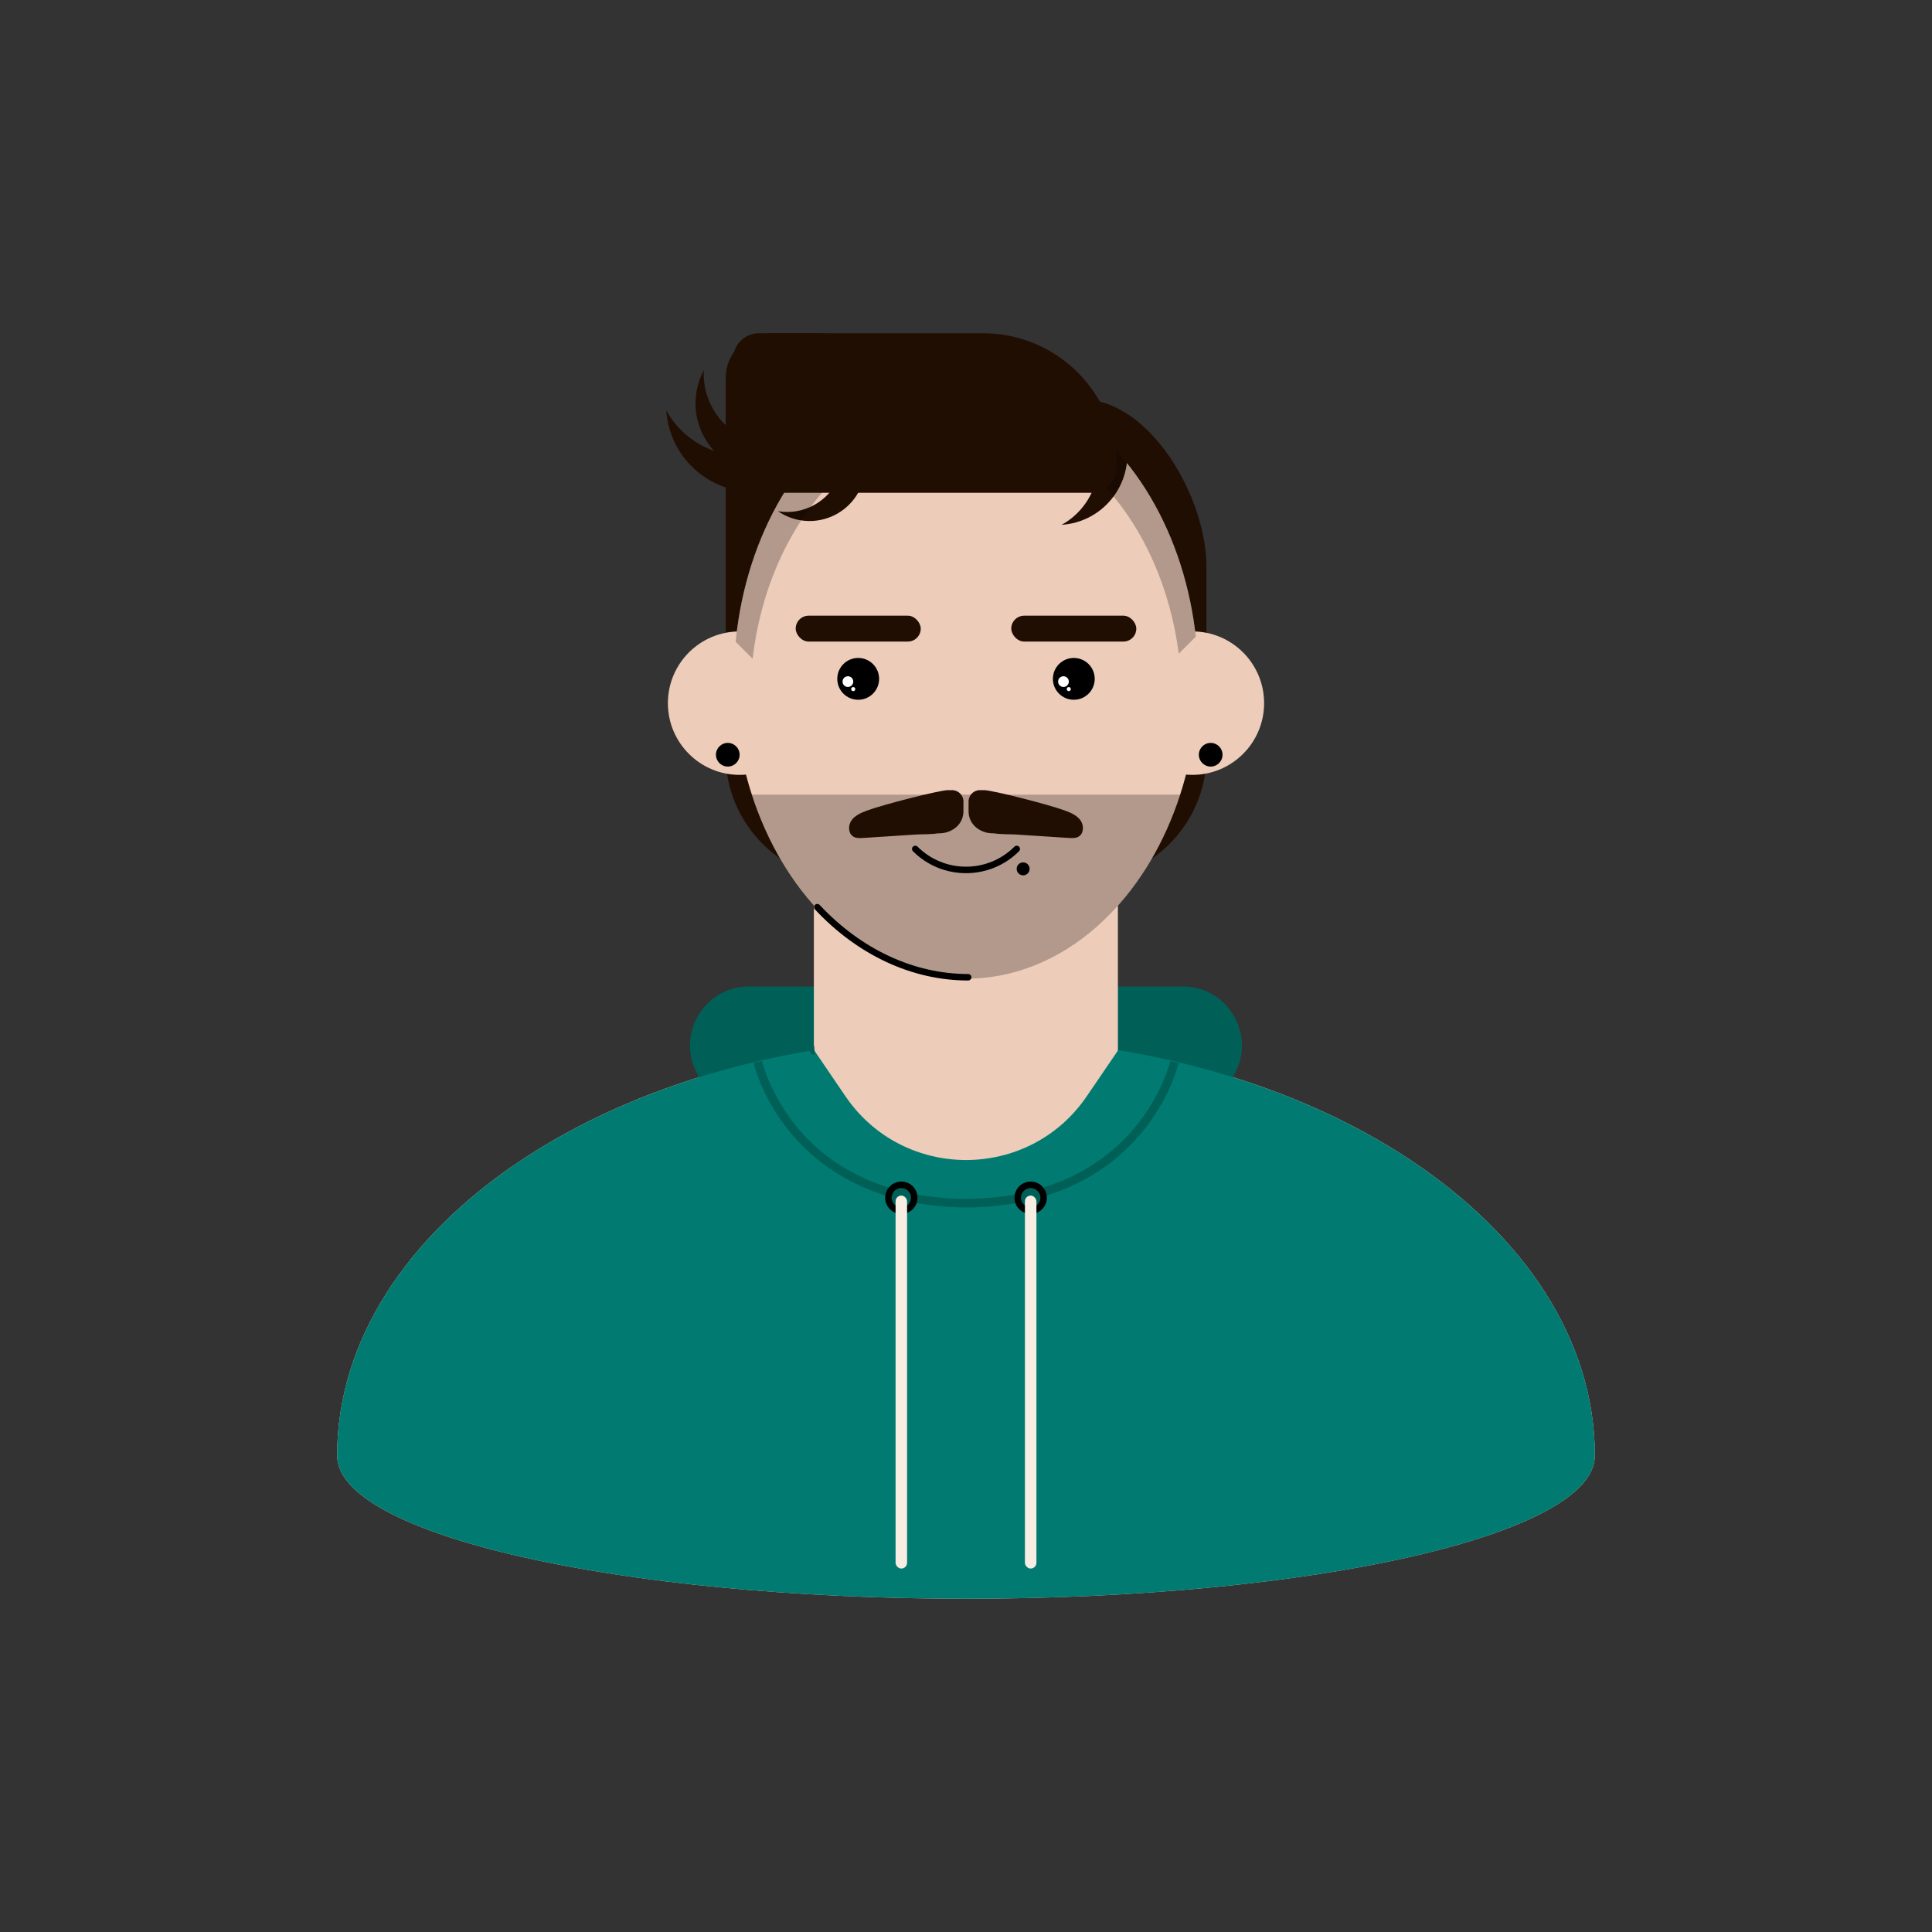 <?xml version="1.0" encoding="UTF-8"?><svg xmlns="http://www.w3.org/2000/svg" viewBox="0 0 400 400"><rect x="0" y="0" width="400" height="400" fill="#333333" stroke="none"/><defs><style>.cls-1{fill:#fff;}.cls-2{isolation:isolate;}.cls-3{fill:#017b71;}.cls-4{fill:#f8ede3;}.cls-5{fill:#210e03;}.cls-6{fill:#edccb9;}.cls-7{opacity:.25;}.cls-8{mix-blend-mode:multiply;}.cls-9{fill:#006057;}</style></defs><g class="cls-2"><g id="Layer_2"><g><path class="cls-6" d="M200,214.86c-71.91,0-130.2,38.73-130.2,86.51,0,16.36,58.29,29.63,130.2,29.63s130.2-13.27,130.2-29.63c0-47.78-58.29-86.51-130.2-86.51Z"/><path class="cls-9" d="M244.92,204.24h-89.84c-9.39,0-15.27,10.16-10.59,18.31l11.78,43.73h74.05l25.17-43.73c4.69-8.14-1.19-18.31-10.59-18.31Z"/><rect class="cls-6" x="168.54" y="157.19" width="62.91" height="83.2"/><path class="cls-5" d="M159.49,69h8.48c45.15,0,81.8,36.65,81.8,81.8h0c0,5.11-4.15,9.25-9.25,9.25h-81.03c-5.11,0-9.25-4.15-9.25-9.25V78.25c0-5.11,4.15-9.25,9.25-9.25Z"/><path class="cls-5" d="M223.73,182.37h-47.45c-14.32,0-26.04-11.72-26.04-26.04v-34.23c0-16.93,13.85-39.46,30.78-39.46h42.82c14.27,0,25.94,20.35,25.94,34.62v39.08c0,14.32-11.72,26.04-26.04,26.04Z"/><g><circle class="cls-6" cx="153.13" cy="145.58" r="14.85"/><circle class="cls-6" cx="246.87" cy="145.58" r="14.85"/><g class="cls-8"><path class="cls-6" d="M161.93,145.2c-.24,0-.47-.13-.59-.36-.03-.06-3.01-5.66-7.82-6.4-2.8-.43-5.73,.86-8.7,3.84-.26,.26-.69,.26-.95,0-.26-.26-.26-.69,0-.95,3.3-3.3,6.61-4.71,9.86-4.21,5.49,.85,8.67,6.85,8.8,7.11,.17,.33,.04,.73-.29,.9-.1,.05-.2,.08-.31,.08Z"/></g><g class="cls-8"><path class="cls-6" d="M238.07,145.21c-.1,0-.21-.02-.31-.08-.33-.17-.46-.57-.29-.9,.13-.25,3.31-6.26,8.8-7.11,3.25-.5,6.57,.92,9.86,4.21,.26,.26,.26,.69,0,.95-.26,.26-.69,.26-.95,0-2.98-2.98-5.91-4.27-8.71-3.84-4.83,.74-7.79,6.34-7.82,6.4-.12,.23-.35,.36-.59,.36Z"/></g></g><g class="cls-8"><polygon class="cls-6" points="168.54 217.4 198.44 187.51 168.54 187.51 168.54 217.4"/></g><ellipse class="cls-6" cx="200" cy="140.59" rx="48.06" ry="62.04"/><g class="cls-7"><path d="M155.65,164.52c7.26,22.38,24.38,38.11,44.35,38.11s37.1-15.73,44.35-38.11h-88.7Z"/></g><path d="M200.45,203c-11.58,0-22.85-5.23-31.73-14.72-.25-.27-.24-.69,.03-.95,.27-.25,.69-.24,.95,.03,8.63,9.22,19.55,14.3,30.75,14.3,.37,0,.67,.3,.67,.67s-.3,.67-.67,.67Z"/><g class="cls-8"><path class="cls-6" d="M206.7,161.17h-6.7c-4.06,0-7.36-2.84-7.36-6.33v-24.47c0-.37,.3-.67,.67-.67s.67,.3,.67,.67v24.47c0,2.75,2.7,4.99,6.03,4.99h6.7c.37,0,.67,.3,.67,.67s-.3,.67-.67,.67Z"/></g><g><circle cx="177.68" cy="140.55" r="4.33"/><circle class="cls-1" cx="175.55" cy="141.12" r="1.11"/><circle class="cls-1" cx="176.65" cy="142.67" r=".42"/></g><rect class="cls-5" x="164.74" y="127.47" width="25.89" height="5.36" rx="2.68" ry="2.68"/><g><circle cx="222.32" cy="140.55" r="4.33"/><circle class="cls-1" cx="220.18" cy="141.12" r="1.11"/><circle class="cls-1" cx="221.28" cy="142.67" r=".42"/></g><rect class="cls-5" x="209.37" y="127.47" width="25.89" height="5.36" rx="2.68" ry="2.68"/><path class="cls-5" d="M219.77,108.66c1.04-.07,2.08-.24,3.12-.54,7.73-2.24,12.18-10.32,9.94-18.05l-6.04,1.75c1.94,6.69-1.14,13.64-7.01,16.84Z"/><path class="cls-5" d="M137.94,84.94c.08,1.29,.3,2.58,.68,3.87,2.78,9.59,12.81,15.12,22.4,12.34l-2.17-7.5c-8.31,2.41-16.93-1.41-20.91-8.71Z"/><path class="cls-5" d="M145.73,76.62c-.49,.92-.89,1.9-1.18,2.94-2.18,7.75,2.34,15.79,10.09,17.97l1.7-6.06c-6.71-1.88-10.99-8.16-10.61-14.84Z"/><path class="cls-5" d="M161.07,105.84c.68,.47,1.42,.87,2.22,1.19,5.93,2.39,12.67-.48,15.06-6.41l-4.64-1.87c-2.07,5.13-7.4,7.97-12.64,7.09Z"/><g class="cls-7"><path d="M200,78.55c-24.52,0-44.75,23.71-47.69,54.33l3.51,3.51c3.21-27.78,21.76-49.09,44.18-49.09s40.5,20.77,44.05,48.04l3.53-3.53c-3.3-30.1-23.35-53.26-47.58-53.26Z"/></g><path class="cls-5" d="M157.15,69h46.42c15.27,0,27.67,12.4,27.67,27.67h0c0,2.96-2.4,5.36-5.36,5.36h-68.74c-2.96,0-5.36-2.4-5.36-5.36v-22.32c0-2.96,2.4-5.36,5.36-5.36Z"/><circle cx="250.66" cy="156.26" r="2.45"/><circle cx="150.68" cy="156.26" r="2.45"/><g><path class="cls-3" d="M168.54,217.4h0Z"/><path class="cls-3" d="M231.51,217.42l-6.5,9.54c-12.01,17.62-38,17.61-49.99-.02l-6.48-9.53c-56.71,9.35-98.74,43.39-98.74,83.96,0,16.36,58.29,29.63,130.2,29.63s130.2-13.27,130.2-29.63c0-40.56-42.01-74.59-98.69-83.95Z"/></g><polygon class="cls-9" points="168.15 218.38 167.8 217.9 166.94 216.58 168.55 216.51 168.63 217.35 169.29 216.92 169.29 216.92 168.63 217.35 168.73 218.28 168.15 218.38"/><path class="cls-9" d="M200.03,249.99c-19.27-.12-30.2-8.23-35.98-15.01-6.27-7.36-7.95-14.61-8.02-14.92l1.74-.39c.02,.07,1.68,7.18,7.69,14.22,5.54,6.47,16.03,14.21,34.56,14.32,18.55-.11,29.05-7.88,34.6-14.38,6-7.03,7.64-14.07,7.66-14.14l1.74,.39c-.07,.3-1.76,7.55-8.04,14.91-5.79,6.78-16.72,14.89-35.95,15.01Z"/><g><g><circle class="cls-9" cx="186.61" cy="247.98" r="2.68"/><path d="M186.61,251.33c-1.85,0-3.35-1.5-3.35-3.35s1.5-3.35,3.35-3.35,3.35,1.5,3.35,3.35-1.5,3.35-3.35,3.35Zm0-5.36c-1.11,0-2.01,.9-2.01,2.01s.9,2.01,2.01,2.01,2.01-.9,2.01-2.01-.9-2.01-2.01-2.01Z"/><rect class="cls-4" x="185.42" y="247.53" width="2.38" height="77.22" rx="1.19" ry="1.19"/></g><g><circle class="cls-9" cx="213.39" cy="247.98" r="2.68"/><path d="M213.39,251.33c-1.85,0-3.35-1.5-3.35-3.35s1.5-3.35,3.35-3.35,3.35,1.5,3.35,3.35-1.5,3.35-3.35,3.35Zm0-5.36c-1.11,0-2.01,.9-2.01,2.01s.9,2.01,2.01,2.01,2.01-.9,2.01-2.01-.9-2.01-2.01-2.01Z"/><rect class="cls-4" x="212.2" y="247.53" width="2.38" height="77.22" rx="1.19" ry="1.19"/></g></g><path d="M200,180.78c-3.98,0-7.95-1.51-10.98-4.54-.26-.26-.26-.69,0-.95,.26-.26,.69-.26,.95,0,5.53,5.53,14.53,5.53,20.06,0,.26-.26,.69-.26,.95,0,.26,.26,.26,.69,0,.95-3.03,3.03-7,4.54-10.98,4.54Z"/><g><path class="cls-5" d="M197.12,163.59h-.86c-1.72,0-13.46,3-16.73,4.22-1.2,.45-2.46,.97-3.22,2.01-.76,1.04-.73,2.75,.38,3.4,.59,.35,1.33,.31,2.01,.27,3.65-.24,7.29-.47,10.94-.71,1.23-.08,3,0,4.61-.25h.24c1.2,0,2.37-.4,3.32-1.14,1.05-.82,1.66-2.07,1.66-3.41v-2.04c0-1.3-1.05-2.35-2.35-2.35Z"/><path class="cls-5" d="M202.88,163.59h.86c1.72,0,13.46,3,16.73,4.22,1.2,.45,2.46,.97,3.22,2.01,.76,1.04,.73,2.75-.38,3.4-.59,.35-1.33,.31-2.01,.27-3.65-.24-7.29-.47-10.94-.71-1.23-.08-3,0-4.61-.25h-.24c-1.2,0-2.37-.4-3.32-1.14-1.05-.82-1.66-2.07-1.66-3.41v-2.04c0-1.3,1.05-2.35,2.35-2.35Z"/></g><circle cx="211.83" cy="179.89" r="1.34"/></g></g></g></svg>